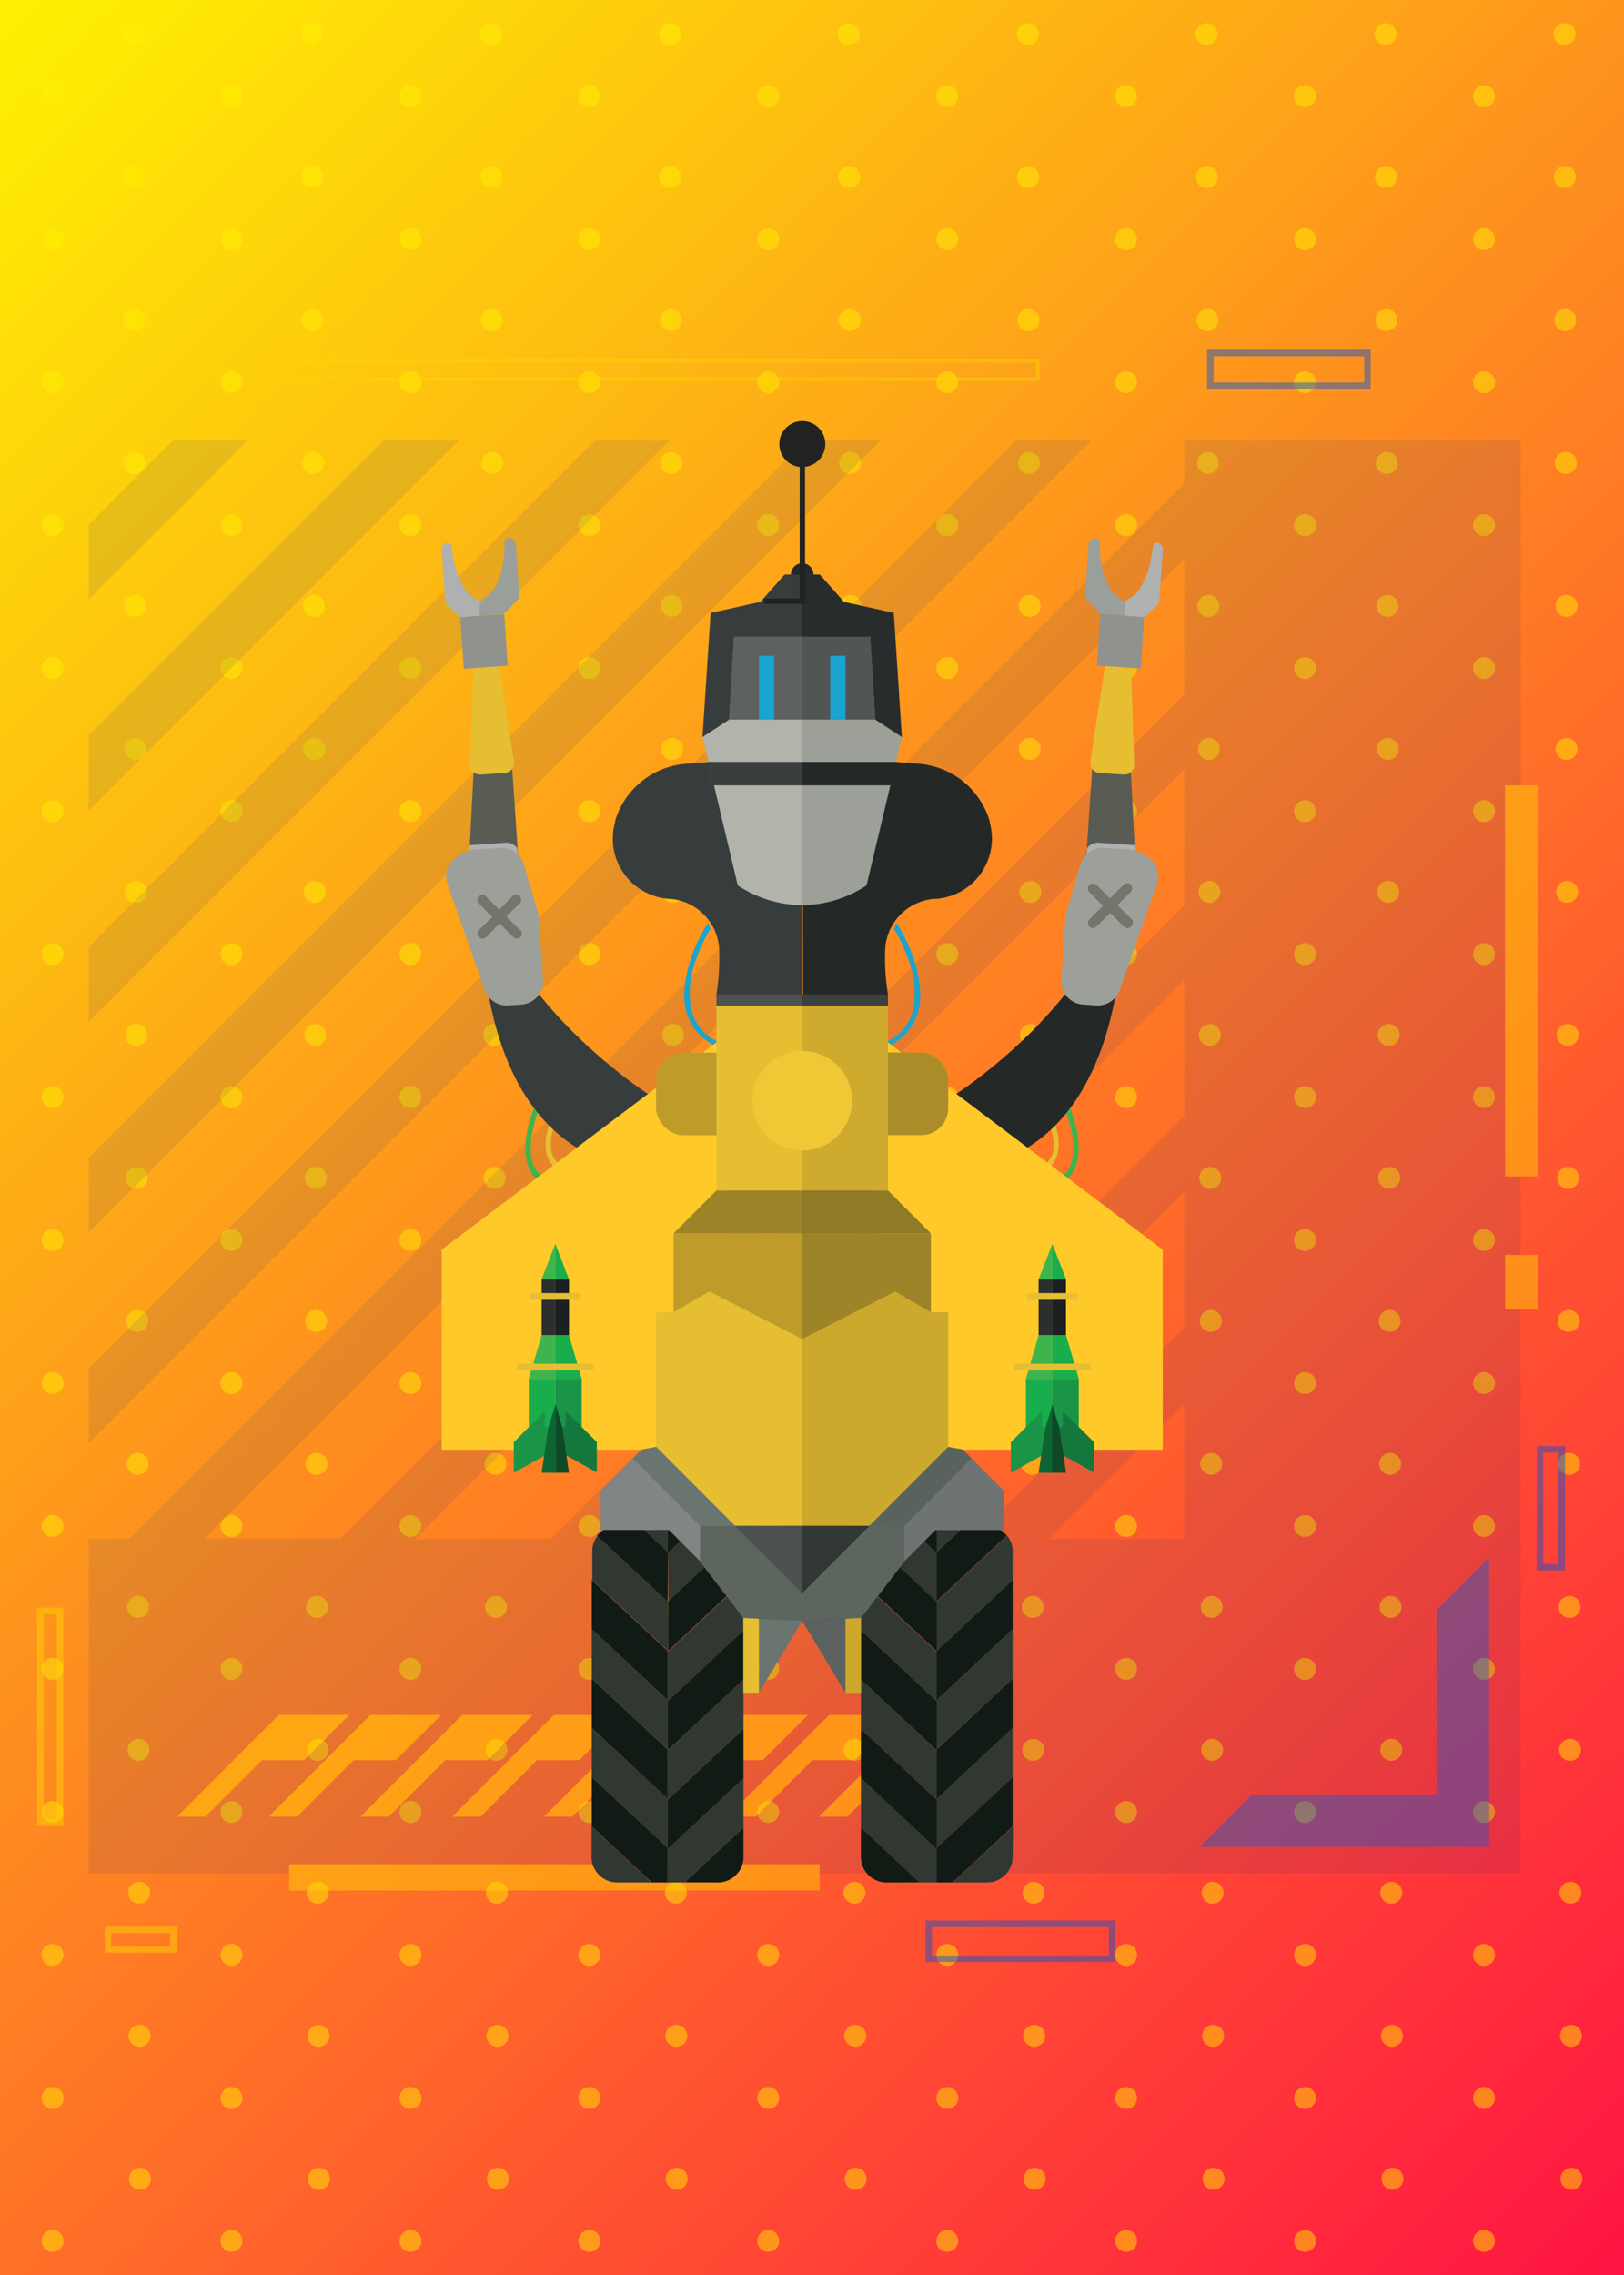 <svg xmlns="http://www.w3.org/2000/svg" xmlns:xlink="http://www.w3.org/1999/xlink" viewBox="0 0 148.25 207.55"><defs><clipPath id="clip-path"><rect width="148.25" height="207.55" style="fill:none"/></clipPath><linearGradient id="Degradado_sin_nombre_5" x1="-14.83" y1="14.83" x2="163.07" y2="192.72" gradientUnits="userSpaceOnUse"><stop offset="0" stop-color="#fef201"/><stop offset="1" stop-color="#ff1443"/></linearGradient></defs><title>Asset 171</title><g style="isolation:isolate"><g id="Layer_2" data-name="Layer 2"><g id="Layer_3" data-name="Layer 3"><g style="clip-path:url(#clip-path)"><rect width="148.25" height="207.55" style="fill:url(#Degradado_sin_nombre_5)"/><g style="opacity:0.46;mix-blend-mode:soft-light"><circle cx="4.8" cy="8.78" r="1" style="fill:#fef201"/><circle cx="4.8" cy="21.82" r="1" style="fill:#fef201"/><circle cx="4.8" cy="34.87" r="1" style="fill:#fef201"/><circle cx="4.8" cy="47.91" r="1" style="fill:#fef201"/><circle cx="4.8" cy="60.95" r="1" style="fill:#fef201"/><circle cx="4.8" cy="74" r="1" style="fill:#fef201"/><circle cx="4.8" cy="87.04" r="1" style="fill:#fef201"/><circle cx="4.8" cy="100.09" r="1" style="fill:#fef201"/><circle cx="4.8" cy="113.13" r="1" style="fill:#fef201"/><circle cx="4.8" cy="126.18" r="1" style="fill:#fef201"/><circle cx="4.8" cy="139.22" r="1" style="fill:#fef201"/><circle cx="4.8" cy="152.26" r="1" style="fill:#fef201"/><circle cx="4.8" cy="165.31" r="1" style="fill:#fef201"/><circle cx="4.8" cy="178.35" r="1" style="fill:#fef201"/><circle cx="4.8" cy="191.4" r="1" style="fill:#fef201"/><circle cx="4.8" cy="204.44" r="1" style="fill:#fef201"/><path d="M12.15,4.11a1,1,0,1,0,0-2,1,1,0,0,0-1,1A1,1,0,0,0,12.15,4.11Z" style="fill:#fef201"/><path d="M12.18,15.15a1,1,0,1,0,1,1A1,1,0,0,0,12.18,15.15Z" style="fill:#fef201"/><path d="M12.23,28.2a1,1,0,1,0,1,1A1,1,0,0,0,12.23,28.2Z" style="fill:#fef201"/><path d="M12.27,41.24a1,1,0,1,0,0,2,1,1,0,0,0,0-2Z" style="fill:#fef201"/><path d="M12.31,54.28a1,1,0,0,0-1,1,1,1,0,0,0,1,1,1,1,0,1,0,0-2Z" style="fill:#fef201"/><path d="M12.36,67.33a1,1,0,1,0,1,1A1,1,0,0,0,12.36,67.33Z" style="fill:#fef201"/><path d="M12.4,80.37a1,1,0,0,0-1,1,1,1,0,0,0,2,0A1,1,0,0,0,12.4,80.37Z" style="fill:#fef201"/><path d="M12.44,93.42a1,1,0,1,0,0,2,1,1,0,0,0,0-2Z" style="fill:#fef201"/><path d="M12.48,106.46a1,1,0,0,0,0,2,1,1,0,1,0,0-2Z" style="fill:#fef201"/><path d="M12.53,119.51a1,1,0,1,0,0,2,1,1,0,0,0,1-1A1,1,0,0,0,12.53,119.51Z" style="fill:#fef201"/><path d="M12.57,132.55a1,1,0,1,0,1,1A1,1,0,0,0,12.57,132.55Z" style="fill:#fef201"/><path d="M12.61,145.6a1,1,0,0,0-1,1,1,1,0,0,0,1,1,1,1,0,0,0,1-1A1,1,0,0,0,12.61,145.6Z" style="fill:#fef201"/><path d="M12.65,158.64a1,1,0,1,0,1,1A1,1,0,0,0,12.65,158.64Z" style="fill:#fef201"/><path d="M12.7,171.68a1,1,0,0,0-1,1,1,1,0,0,0,2,0A1,1,0,0,0,12.7,171.68Z" style="fill:#fef201"/><path d="M12.74,184.73a1,1,0,1,0,1,1A1,1,0,0,0,12.74,184.73Z" style="fill:#fef201"/><path d="M12.78,197.77a1,1,0,1,0,0,2,1,1,0,0,0,1-1A1,1,0,0,0,12.78,197.77Z" style="fill:#fef201"/><circle cx="21.13" cy="8.78" r="1" style="fill:#fef201"/><circle cx="21.13" cy="21.82" r="1" style="fill:#fef201"/><circle cx="21.13" cy="34.87" r="1" style="fill:#fef201"/><circle cx="21.13" cy="47.91" r="1" style="fill:#fef201"/><circle cx="21.13" cy="60.95" r="1" style="fill:#fef201"/><circle cx="21.13" cy="74" r="1" style="fill:#fef201"/><circle cx="21.13" cy="87.04" r="1" style="fill:#fef201"/><circle cx="21.13" cy="100.09" r="1" style="fill:#fef201"/><circle cx="21.13" cy="113.13" r="1" style="fill:#fef201"/><circle cx="21.13" cy="126.18" r="1" style="fill:#fef201"/><circle cx="21.13" cy="139.22" r="1" style="fill:#fef201"/><circle cx="21.13" cy="152.26" r="1" style="fill:#fef201"/><circle cx="21.13" cy="165.31" r="1" style="fill:#fef201"/><circle cx="21.13" cy="178.35" r="1" style="fill:#fef201"/><circle cx="21.13" cy="191.4" r="1" style="fill:#fef201"/><circle cx="21.13" cy="204.44" r="1" style="fill:#fef201"/><path d="M28.48,4.11a1,1,0,0,0,1-1,1,1,0,1,0-1,1Z" style="fill:#fef201"/><path d="M28.52,15.15a1,1,0,0,0-1,1,1,1,0,1,0,1-1Z" style="fill:#fef201"/><path d="M28.56,28.2a1,1,0,0,0-1,1,1,1,0,0,0,1,1,1,1,0,0,0,0-2Z" style="fill:#fef201"/><path d="M28.6,41.24a1,1,0,0,0,0,2,1,1,0,1,0,0-2Z" style="fill:#fef201"/><path d="M28.65,54.28a1,1,0,0,0-1,1,1,1,0,0,0,1,1,1,1,0,1,0,0-2Z" style="fill:#fef201"/><path d="M28.69,67.33a1,1,0,1,0,1,1A1,1,0,0,0,28.69,67.33Z" style="fill:#fef201"/><path d="M28.73,80.37a1,1,0,1,0,0,2,1,1,0,0,0,1-1A1,1,0,0,0,28.73,80.37Z" style="fill:#fef201"/><path d="M28.77,93.42a1,1,0,0,0,0,2,1,1,0,1,0,0-2Z" style="fill:#fef201"/><path d="M28.82,106.46a1,1,0,1,0,1,1A1,1,0,0,0,28.82,106.46Z" style="fill:#fef201"/><path d="M28.86,119.51a1,1,0,1,0,1,1A1,1,0,0,0,28.86,119.51Z" style="fill:#fef201"/><path d="M28.9,132.55a1,1,0,1,0,1,1A1,1,0,0,0,28.9,132.55Z" style="fill:#fef201"/><path d="M28.94,145.6a1,1,0,0,0,0,2,1,1,0,0,0,1-1A1,1,0,0,0,28.94,145.6Z" style="fill:#fef201"/><path d="M29,158.64a1,1,0,1,0,1,1A1,1,0,0,0,29,158.64Z" style="fill:#fef201"/><path d="M29,171.68a1,1,0,0,0-1,1,1,1,0,0,0,2,0A1,1,0,0,0,29,171.68Z" style="fill:#fef201"/><path d="M29.07,184.73a1,1,0,0,0-1,1,1,1,0,1,0,1-1Z" style="fill:#fef201"/><path d="M29.11,197.77a1,1,0,1,0,1,1A1,1,0,0,0,29.11,197.77Z" style="fill:#fef201"/><circle cx="37.47" cy="8.78" r="1" style="fill:#fef201"/><circle cx="37.47" cy="21.82" r="1" style="fill:#fef201"/><circle cx="37.47" cy="34.87" r="1" style="fill:#fef201"/><circle cx="37.47" cy="47.91" r="1" style="fill:#fef201"/><circle cx="37.47" cy="60.95" r="1" style="fill:#fef201"/><circle cx="37.47" cy="74" r="1" style="fill:#fef201"/><circle cx="37.47" cy="87.04" r="1" style="fill:#fef201"/><circle cx="37.47" cy="100.09" r="1" style="fill:#fef201"/><circle cx="37.47" cy="113.13" r="1" style="fill:#fef201"/><circle cx="37.47" cy="126.18" r="1" style="fill:#fef201"/><circle cx="37.47" cy="139.22" r="1" style="fill:#fef201"/><circle cx="37.47" cy="152.26" r="1" style="fill:#fef201"/><circle cx="37.47" cy="165.31" r="1" style="fill:#fef201"/><circle cx="37.47" cy="178.35" r="1" style="fill:#fef201"/><circle cx="37.47" cy="191.4" r="1" style="fill:#fef201"/><circle cx="37.47" cy="204.44" r="1" style="fill:#fef201"/><path d="M44.82,4.11a1,1,0,1,0-1-1A1,1,0,0,0,44.82,4.11Z" style="fill:#fef201"/><path d="M44.85,15.15a1,1,0,1,0,0,2,1,1,0,0,0,1-1A1,1,0,0,0,44.85,15.15Z" style="fill:#fef201"/><path d="M44.89,28.2a1,1,0,0,0,0,2,1,1,0,0,0,1-1A1,1,0,0,0,44.89,28.2Z" style="fill:#fef201"/><path d="M44.94,41.24a1,1,0,1,0,1,1A1,1,0,0,0,44.94,41.24Z" style="fill:#fef201"/><path d="M45,54.28a1,1,0,0,0-1,1,1,1,0,0,0,2,0A1,1,0,0,0,45,54.28Z" style="fill:#fef201"/><path d="M45,67.33a1,1,0,0,0-1,1,1,1,0,1,0,1-1Z" style="fill:#fef201"/><path d="M45.06,80.37a1,1,0,0,0-1,1,1,1,0,0,0,1,1,1,1,0,1,0,0-2Z" style="fill:#fef201"/><path d="M45.11,93.42a1,1,0,1,0,1,1A1,1,0,0,0,45.11,93.42Z" style="fill:#fef201"/><path d="M45.15,106.46a1,1,0,1,0,0,2,1,1,0,0,0,0-2Z" style="fill:#fef201"/><path d="M45.19,119.51a1,1,0,0,0-1,1,1,1,0,1,0,1-1Z" style="fill:#fef201"/><path d="M45.24,132.55a1,1,0,1,0,1,1A1,1,0,0,0,45.24,132.55Z" style="fill:#fef201"/><path d="M45.28,145.6a1,1,0,1,0,1,1A1,1,0,0,0,45.28,145.6Z" style="fill:#fef201"/><path d="M45.32,158.64a1,1,0,1,0,0,2,1,1,0,0,0,0-2Z" style="fill:#fef201"/><path d="M45.36,171.68a1,1,0,0,0-1,1,1,1,0,0,0,1,1,1,1,0,1,0,0-2Z" style="fill:#fef201"/><path d="M45.41,184.73a1,1,0,1,0,1,1A1,1,0,0,0,45.41,184.73Z" style="fill:#fef201"/><path d="M45.45,197.77a1,1,0,0,0-1,1,1,1,0,1,0,1-1Z" style="fill:#fef201"/><circle cx="53.8" cy="8.78" r="1" style="fill:#fef201"/><circle cx="53.8" cy="21.82" r="1" style="fill:#fef201"/><circle cx="53.8" cy="34.87" r="1" style="fill:#fef201"/><circle cx="53.8" cy="47.91" r="1" style="fill:#fef201"/><circle cx="53.8" cy="60.95" r="1" style="fill:#fef201"/><circle cx="53.8" cy="74" r="1" style="fill:#fef201"/><circle cx="53.8" cy="87.04" r="1" style="fill:#fef201"/><circle cx="53.8" cy="100.09" r="1" style="fill:#fef201"/><circle cx="53.8" cy="113.13" r="1" style="fill:#fef201"/><circle cx="53.8" cy="126.18" r="1" style="fill:#fef201"/><circle cx="53.8" cy="139.22" r="1" style="fill:#fef201"/><circle cx="53.8" cy="152.26" r="1" style="fill:#fef201"/><circle cx="53.8" cy="165.31" r="1" style="fill:#fef201"/><circle cx="53.8" cy="178.35" r="1" style="fill:#fef201"/><circle cx="53.8" cy="191.4" r="1" style="fill:#fef201"/><circle cx="53.8" cy="204.44" r="1" style="fill:#fef201"/><path d="M61.15,4.11a1,1,0,1,0,0-2,1,1,0,0,0-1,1A1,1,0,0,0,61.15,4.11Z" style="fill:#fef201"/><path d="M61.18,15.15a1,1,0,1,0,1,1A1,1,0,0,0,61.18,15.15Z" style="fill:#fef201"/><path d="M61.23,28.2a1,1,0,1,0,1,1A1,1,0,0,0,61.23,28.2Z" style="fill:#fef201"/><path d="M61.27,41.24a1,1,0,1,0,0,2,1,1,0,0,0,0-2Z" style="fill:#fef201"/><path d="M61.31,54.28a1,1,0,0,0-1,1,1,1,0,0,0,1,1,1,1,0,1,0,0-2Z" style="fill:#fef201"/><path d="M61.36,67.33a1,1,0,1,0,1,1A1,1,0,0,0,61.36,67.33Z" style="fill:#fef201"/><path d="M61.4,80.37a1,1,0,0,0-1,1,1,1,0,0,0,2,0A1,1,0,0,0,61.4,80.37Z" style="fill:#fef201"/><path d="M61.44,93.42a1,1,0,1,0,0,2,1,1,0,0,0,0-2Z" style="fill:#fef201"/><path d="M61.48,106.46a1,1,0,0,0,0,2,1,1,0,1,0,0-2Z" style="fill:#fef201"/><path d="M61.53,119.51a1,1,0,0,0,0,2,1,1,0,0,0,1-1A1,1,0,0,0,61.53,119.51Z" style="fill:#fef201"/><path d="M61.57,132.55a1,1,0,1,0,1,1A1,1,0,0,0,61.57,132.55Z" style="fill:#fef201"/><path d="M61.61,145.6a1,1,0,0,0-1,1,1,1,0,0,0,1,1,1,1,0,0,0,1-1A1,1,0,0,0,61.61,145.6Z" style="fill:#fef201"/><path d="M61.65,158.64a1,1,0,1,0,1,1A1,1,0,0,0,61.65,158.64Z" style="fill:#fef201"/><path d="M61.7,171.68a1,1,0,0,0-1,1,1,1,0,0,0,2,0A1,1,0,0,0,61.7,171.68Z" style="fill:#fef201"/><path d="M61.74,184.73a1,1,0,1,0,1,1A1,1,0,0,0,61.74,184.73Z" style="fill:#fef201"/><path d="M61.78,197.77a1,1,0,1,0,0,2,1,1,0,0,0,1-1A1,1,0,0,0,61.78,197.77Z" style="fill:#fef201"/><circle cx="70.13" cy="8.78" r="1" style="fill:#fef201"/><circle cx="70.13" cy="21.82" r="1" style="fill:#fef201"/><circle cx="70.13" cy="34.87" r="1" style="fill:#fef201"/><circle cx="70.13" cy="47.91" r="1" style="fill:#fef201"/><circle cx="70.13" cy="60.95" r="1" style="fill:#fef201"/><circle cx="70.13" cy="74" r="1" style="fill:#fef201"/><circle cx="70.13" cy="87.04" r="1" style="fill:#fef201"/><circle cx="70.13" cy="100.09" r="1" style="fill:#fef201"/><circle cx="70.13" cy="113.13" r="1" style="fill:#fef201"/><circle cx="70.13" cy="126.18" r="1" style="fill:#fef201"/><circle cx="70.13" cy="139.22" r="1" style="fill:#fef201"/><circle cx="70.13" cy="152.26" r="1" style="fill:#fef201"/><circle cx="70.13" cy="165.31" r="1" style="fill:#fef201"/><circle cx="70.13" cy="178.35" r="1" style="fill:#fef201"/><circle cx="70.13" cy="191.4" r="1" style="fill:#fef201"/><circle cx="70.13" cy="204.44" r="1" style="fill:#fef201"/><path d="M77.48,4.11a1,1,0,0,0,1-1,1,1,0,1,0-1,1Z" style="fill:#fef201"/><path d="M77.52,15.15a1,1,0,0,0-1,1,1,1,0,1,0,1-1Z" style="fill:#fef201"/><path d="M77.56,28.2a1,1,0,0,0-1,1,1,1,0,0,0,1,1,1,1,0,0,0,0-2Z" style="fill:#fef201"/><path d="M77.6,41.24a1,1,0,0,0,0,2,1,1,0,1,0,0-2Z" style="fill:#fef201"/><path d="M77.65,54.28a1,1,0,0,0-1,1,1,1,0,0,0,1,1,1,1,0,0,0,0-2Z" style="fill:#fef201"/><path d="M77.69,67.33a1,1,0,1,0,1,1A1,1,0,0,0,77.69,67.33Z" style="fill:#fef201"/><path d="M77.73,80.37a1,1,0,1,0,0,2,1,1,0,0,0,1-1A1,1,0,0,0,77.73,80.37Z" style="fill:#fef201"/><path d="M77.77,93.42a1,1,0,0,0,0,2,1,1,0,1,0,0-2Z" style="fill:#fef201"/><path d="M77.82,106.46a1,1,0,1,0,1,1A1,1,0,0,0,77.82,106.46Z" style="fill:#fef201"/><path d="M77.86,119.51a1,1,0,1,0,1,1A1,1,0,0,0,77.86,119.51Z" style="fill:#fef201"/><path d="M77.9,132.55a1,1,0,1,0,1,1A1,1,0,0,0,77.9,132.55Z" style="fill:#fef201"/><path d="M77.94,145.6a1,1,0,0,0,0,2,1,1,0,0,0,1-1A1,1,0,0,0,77.94,145.6Z" style="fill:#fef201"/><path d="M78,158.64a1,1,0,1,0,1,1A1,1,0,0,0,78,158.64Z" style="fill:#fef201"/><path d="M78,171.68a1,1,0,0,0-1,1,1,1,0,0,0,2,0A1,1,0,0,0,78,171.68Z" style="fill:#fef201"/><path d="M78.07,184.73a1,1,0,0,0-1,1,1,1,0,1,0,1-1Z" style="fill:#fef201"/><path d="M78.11,197.77a1,1,0,1,0,1,1A1,1,0,0,0,78.11,197.77Z" style="fill:#fef201"/><circle cx="86.47" cy="8.78" r="1" style="fill:#fef201"/><circle cx="86.47" cy="21.82" r="1" style="fill:#fef201"/><circle cx="86.47" cy="34.87" r="1" style="fill:#fef201"/><circle cx="86.47" cy="47.91" r="1" style="fill:#fef201"/><circle cx="86.47" cy="60.95" r="1" style="fill:#fef201"/><circle cx="86.47" cy="74" r="1" style="fill:#fef201"/><circle cx="86.47" cy="87.04" r="1" style="fill:#fef201"/><circle cx="86.47" cy="100.09" r="1" style="fill:#fef201"/><circle cx="86.47" cy="113.13" r="1" style="fill:#fef201"/><circle cx="86.47" cy="126.18" r="1" style="fill:#fef201"/><circle cx="86.47" cy="139.22" r="1" style="fill:#fef201"/><circle cx="86.47" cy="152.26" r="1" style="fill:#fef201"/><circle cx="86.47" cy="165.31" r="1" style="fill:#fef201"/><circle cx="86.47" cy="178.35" r="1" style="fill:#fef201"/><circle cx="86.47" cy="191.4" r="1" style="fill:#fef201"/><circle cx="86.47" cy="204.44" r="1" style="fill:#fef201"/><path d="M93.82,4.11a1,1,0,1,0-1-1A1,1,0,0,0,93.82,4.11Z" style="fill:#fef201"/><path d="M93.85,15.15a1,1,0,1,0,0,2,1,1,0,0,0,1-1A1,1,0,0,0,93.85,15.15Z" style="fill:#fef201"/><path d="M93.89,28.2a1,1,0,0,0,0,2,1,1,0,0,0,1-1A1,1,0,0,0,93.89,28.2Z" style="fill:#fef201"/><path d="M93.94,41.24a1,1,0,1,0,1,1A1,1,0,0,0,93.94,41.24Z" style="fill:#fef201"/><path d="M94,54.28a1,1,0,0,0-1,1,1,1,0,0,0,2,0A1,1,0,0,0,94,54.28Z" style="fill:#fef201"/><path d="M94,67.33a1,1,0,0,0-1,1,1,1,0,1,0,1-1Z" style="fill:#fef201"/><path d="M94.06,80.37a1,1,0,0,0-1,1,1,1,0,0,0,1,1,1,1,0,1,0,0-2Z" style="fill:#fef201"/><path d="M94.11,93.42a1,1,0,1,0,1,1A1,1,0,0,0,94.11,93.42Z" style="fill:#fef201"/><path d="M94.15,106.46a1,1,0,1,0,0,2,1,1,0,0,0,0-2Z" style="fill:#fef201"/><path d="M94.19,119.51a1,1,0,0,0-1,1,1,1,0,1,0,1-1Z" style="fill:#fef201"/><path d="M94.24,132.55a1,1,0,1,0,1,1A1,1,0,0,0,94.24,132.55Z" style="fill:#fef201"/><path d="M94.28,145.6a1,1,0,1,0,1,1A1,1,0,0,0,94.28,145.6Z" style="fill:#fef201"/><path d="M94.32,158.64a1,1,0,1,0,0,2,1,1,0,0,0,0-2Z" style="fill:#fef201"/><path d="M94.36,171.68a1,1,0,0,0-1,1,1,1,0,0,0,1,1,1,1,0,1,0,0-2Z" style="fill:#fef201"/><path d="M94.41,184.73a1,1,0,1,0,1,1A1,1,0,0,0,94.41,184.73Z" style="fill:#fef201"/><path d="M94.45,197.77a1,1,0,0,0-1,1,1,1,0,1,0,1-1Z" style="fill:#fef201"/><circle cx="102.8" cy="8.78" r="1" style="fill:#fef201"/><circle cx="102.8" cy="21.82" r="1" style="fill:#fef201"/><circle cx="102.8" cy="34.87" r="1" style="fill:#fef201"/><circle cx="102.8" cy="47.91" r="1" style="fill:#fef201"/><circle cx="102.8" cy="60.95" r="1" style="fill:#fef201"/><circle cx="102.8" cy="74" r="1" style="fill:#fef201"/><circle cx="102.8" cy="87.04" r="1" style="fill:#fef201"/><circle cx="102.8" cy="100.09" r="1" style="fill:#fef201"/><circle cx="102.8" cy="113.13" r="1" style="fill:#fef201"/><circle cx="102.8" cy="126.18" r="1" style="fill:#fef201"/><circle cx="102.8" cy="139.22" r="1" style="fill:#fef201"/><circle cx="102.8" cy="152.26" r="1" style="fill:#fef201"/><circle cx="102.8" cy="165.31" r="1" style="fill:#fef201"/><circle cx="102.8" cy="178.35" r="1" style="fill:#fef201"/><circle cx="102.8" cy="191.4" r="1" style="fill:#fef201"/><circle cx="102.8" cy="204.44" r="1" style="fill:#fef201"/><path d="M110.15,4.11a1,1,0,1,0,0-2,1,1,0,0,0-1,1A1,1,0,0,0,110.15,4.11Z" style="fill:#fef201"/><path d="M110.18,15.15a1,1,0,1,0,1,1A1,1,0,0,0,110.18,15.15Z" style="fill:#fef201"/><path d="M110.23,28.2a1,1,0,1,0,1,1A1,1,0,0,0,110.23,28.2Z" style="fill:#fef201"/><path d="M110.27,41.24a1,1,0,1,0,0,2,1,1,0,0,0,0-2Z" style="fill:#fef201"/><path d="M110.31,54.28a1,1,0,0,0-1,1,1,1,0,0,0,1,1,1,1,0,1,0,0-2Z" style="fill:#fef201"/><path d="M110.36,67.33a1,1,0,1,0,1,1A1,1,0,0,0,110.36,67.33Z" style="fill:#fef201"/><path d="M110.4,80.37a1,1,0,0,0-1,1,1,1,0,0,0,2,0A1,1,0,0,0,110.4,80.37Z" style="fill:#fef201"/><path d="M110.44,93.42a1,1,0,1,0,0,2,1,1,0,0,0,0-2Z" style="fill:#fef201"/><path d="M110.48,106.46a1,1,0,0,0,0,2,1,1,0,1,0,0-2Z" style="fill:#fef201"/><path d="M110.53,119.51a1,1,0,0,0,0,2,1,1,0,0,0,1-1A1,1,0,0,0,110.53,119.51Z" style="fill:#fef201"/><path d="M110.57,132.55a1,1,0,1,0,1,1A1,1,0,0,0,110.57,132.55Z" style="fill:#fef201"/><path d="M110.61,145.6a1,1,0,0,0-1,1,1,1,0,0,0,1,1,1,1,0,0,0,1-1A1,1,0,0,0,110.61,145.6Z" style="fill:#fef201"/><path d="M110.65,158.64a1,1,0,1,0,1,1A1,1,0,0,0,110.65,158.64Z" style="fill:#fef201"/><path d="M110.7,171.68a1,1,0,0,0-1,1,1,1,0,0,0,2,0A1,1,0,0,0,110.7,171.68Z" style="fill:#fef201"/><path d="M110.74,184.73a1,1,0,1,0,1,1A1,1,0,0,0,110.74,184.73Z" style="fill:#fef201"/><path d="M110.78,197.77a1,1,0,1,0,0,2,1,1,0,0,0,1-1A1,1,0,0,0,110.78,197.77Z" style="fill:#fef201"/><circle cx="119.13" cy="8.78" r="1" style="fill:#fef201"/><circle cx="119.13" cy="21.82" r="1" style="fill:#fef201"/><circle cx="119.13" cy="34.87" r="1" style="fill:#fef201"/><circle cx="119.13" cy="47.91" r="1" style="fill:#fef201"/><circle cx="119.13" cy="60.95" r="1" style="fill:#fef201"/><circle cx="119.13" cy="74" r="1" style="fill:#fef201"/><circle cx="119.13" cy="87.04" r="1" style="fill:#fef201"/><circle cx="119.13" cy="100.09" r="1" style="fill:#fef201"/><circle cx="119.13" cy="113.13" r="1" style="fill:#fef201"/><circle cx="119.13" cy="126.18" r="1" style="fill:#fef201"/><circle cx="119.13" cy="139.22" r="1" style="fill:#fef201"/><circle cx="119.13" cy="152.26" r="1" style="fill:#fef201"/><circle cx="119.13" cy="165.31" r="1" style="fill:#fef201"/><circle cx="119.13" cy="178.35" r="1" style="fill:#fef201"/><circle cx="119.13" cy="191.4" r="1" style="fill:#fef201"/><circle cx="119.13" cy="204.44" r="1" style="fill:#fef201"/><path d="M126.48,4.11a1,1,0,0,0,1-1,1,1,0,1,0-1,1Z" style="fill:#fef201"/><path d="M126.52,15.15a1,1,0,0,0-1,1,1,1,0,1,0,1-1Z" style="fill:#fef201"/><path d="M126.56,28.2a1,1,0,0,0-1,1,1,1,0,0,0,1,1,1,1,0,0,0,0-2Z" style="fill:#fef201"/><path d="M126.6,41.24a1,1,0,0,0,0,2,1,1,0,1,0,0-2Z" style="fill:#fef201"/><path d="M126.65,54.28a1,1,0,0,0-1,1,1,1,0,0,0,1,1,1,1,0,0,0,0-2Z" style="fill:#fef201"/><path d="M126.69,67.33a1,1,0,1,0,1,1A1,1,0,0,0,126.69,67.33Z" style="fill:#fef201"/><path d="M126.73,80.37a1,1,0,1,0,0,2,1,1,0,0,0,1-1A1,1,0,0,0,126.73,80.37Z" style="fill:#fef201"/><path d="M126.77,93.42a1,1,0,0,0,0,2,1,1,0,1,0,0-2Z" style="fill:#fef201"/><path d="M126.82,106.46a1,1,0,1,0,1,1A1,1,0,0,0,126.82,106.46Z" style="fill:#fef201"/><path d="M126.86,119.51a1,1,0,1,0,1,1A1,1,0,0,0,126.86,119.51Z" style="fill:#fef201"/><path d="M126.9,132.55a1,1,0,1,0,1,1A1,1,0,0,0,126.9,132.55Z" style="fill:#fef201"/><path d="M126.94,145.6a1,1,0,0,0,0,2,1,1,0,0,0,1-1A1,1,0,0,0,126.94,145.6Z" style="fill:#fef201"/><path d="M127,158.64a1,1,0,1,0,1,1A1,1,0,0,0,127,158.64Z" style="fill:#fef201"/><path d="M127,171.68a1,1,0,0,0-1,1,1,1,0,0,0,2,0A1,1,0,0,0,127,171.68Z" style="fill:#fef201"/><path d="M127.07,184.73a1,1,0,0,0-1,1,1,1,0,1,0,1-1Z" style="fill:#fef201"/><path d="M127.11,197.77a1,1,0,1,0,1,1A1,1,0,0,0,127.11,197.77Z" style="fill:#fef201"/><circle cx="135.47" cy="8.78" r="1" style="fill:#fef201"/><circle cx="135.47" cy="21.82" r="1" style="fill:#fef201"/><circle cx="135.47" cy="34.87" r="1" style="fill:#fef201"/><circle cx="135.47" cy="47.91" r="1" style="fill:#fef201"/><circle cx="135.47" cy="60.95" r="1" style="fill:#fef201"/><circle cx="135.47" cy="74" r="1" style="fill:#fef201"/><circle cx="135.47" cy="87.04" r="1" style="fill:#fef201"/><circle cx="135.47" cy="100.09" r="1" style="fill:#fef201"/><circle cx="135.47" cy="113.13" r="1" style="fill:#fef201"/><circle cx="135.47" cy="126.18" r="1" style="fill:#fef201"/><circle cx="135.47" cy="139.22" r="1" style="fill:#fef201"/><circle cx="135.47" cy="152.26" r="1" style="fill:#fef201"/><circle cx="135.47" cy="165.31" r="1" style="fill:#fef201"/><circle cx="135.47" cy="178.35" r="1" style="fill:#fef201"/><circle cx="135.47" cy="191.4" r="1" style="fill:#fef201"/><circle cx="135.47" cy="204.44" r="1" style="fill:#fef201"/><path d="M142.82,4.11a1,1,0,1,0-1-1A1,1,0,0,0,142.82,4.11Z" style="fill:#fef201"/><path d="M142.85,15.15a1,1,0,1,0,0,2,1,1,0,0,0,1-1A1,1,0,0,0,142.85,15.15Z" style="fill:#fef201"/><path d="M142.89,28.2a1,1,0,0,0,0,2,1,1,0,0,0,1-1A1,1,0,0,0,142.89,28.2Z" style="fill:#fef201"/><path d="M142.94,41.24a1,1,0,1,0,1,1A1,1,0,0,0,142.94,41.24Z" style="fill:#fef201"/><path d="M143,54.28a1,1,0,0,0-1,1,1,1,0,0,0,2,0A1,1,0,0,0,143,54.28Z" style="fill:#fef201"/><path d="M143,67.33a1,1,0,0,0-1,1,1,1,0,1,0,1-1Z" style="fill:#fef201"/><path d="M143.06,80.37a1,1,0,0,0-1,1,1,1,0,0,0,1,1,1,1,0,1,0,0-2Z" style="fill:#fef201"/><path d="M143.11,93.42a1,1,0,1,0,1,1A1,1,0,0,0,143.11,93.42Z" style="fill:#fef201"/><path d="M143.15,106.46a1,1,0,1,0,0,2,1,1,0,0,0,0-2Z" style="fill:#fef201"/><path d="M143.19,119.51a1,1,0,0,0-1,1,1,1,0,1,0,1-1Z" style="fill:#fef201"/><path d="M143.24,132.55a1,1,0,1,0,1,1A1,1,0,0,0,143.24,132.55Z" style="fill:#fef201"/><path d="M143.28,145.6a1,1,0,1,0,1,1A1,1,0,0,0,143.28,145.6Z" style="fill:#fef201"/><path d="M143.32,158.64a1,1,0,1,0,0,2,1,1,0,0,0,0-2Z" style="fill:#fef201"/><path d="M143.36,171.68a1,1,0,0,0-1,1,1,1,0,0,0,1,1,1,1,0,1,0,0-2Z" style="fill:#fef201"/><path d="M143.41,184.73a1,1,0,1,0,1,1A1,1,0,0,0,143.41,184.73Z" style="fill:#fef201"/><path d="M143.45,197.77a1,1,0,0,0-1,1,1,1,0,1,0,1-1Z" style="fill:#fef201"/></g></g><g style="opacity:0.45"><polygon points="80.36 40.2 73.51 40.2 8.1 105.61 8.1 112.45 80.36 40.2" style="fill:#00158e;opacity:0.2"/><polygon points="99.61 40.2 92.76 40.2 8.1 124.85 8.1 131.7 99.61 40.2" style="fill:#00158e;opacity:0.2"/><polygon points="61.11 40.2 54.27 40.2 8.1 86.36 8.1 93.21 61.11 40.2" style="fill:#00158e;opacity:0.2"/><polygon points="41.86 40.2 35.02 40.2 8.1 67.11 8.1 73.96 41.86 40.2" style="fill:#00158e;opacity:0.2"/><polygon points="22.62 40.2 15.77 40.2 8.1 47.86 8.1 54.71 22.62 40.2" style="fill:#00158e;opacity:0.2"/><path d="M108.1,40.2v3.91L11.81,140.4H8.1v30.51H138.82V40.2Zm0,100.2H95.65L108.1,128Zm0-19.3L88.8,140.4H76.4l31.7-31.7Zm0-19.25L69.56,140.4H57.15L108.1,89.45Zm0-19.25L50.31,140.4H37.91L108.1,70.2Zm0-19.24-77,77H18.66L108.1,51Z" style="fill:#00158e;opacity:0.2"/><polygon points="135.94 168.5 135.94 142.05 131.16 146.84 131.16 163.71 114.28 163.71 109.5 168.5 135.94 168.5" style="fill:#0751cf"/><rect x="137.39" y="71.65" width="2.99" height="35.67" style="fill:gold"/><rect x="137.39" y="114.49" width="2.99" height="4.98" style="fill:gold"/><rect x="26.4" y="170.08" width="48.42" height="2.39" style="fill:gold"/><polygon points="23.9 160.58 27.76 160.58 31.88 156.46 25.44 156.46 16.15 165.74 18.74 165.74 23.9 160.58" style="fill:gold"/><polygon points="32.27 160.58 36.13 160.58 40.26 156.46 33.81 156.46 24.53 165.74 27.11 165.74 32.27 160.58" style="fill:gold"/><polygon points="40.65 160.58 44.51 160.58 48.63 156.46 42.19 156.46 32.9 165.74 35.48 165.74 40.65 160.58" style="fill:gold"/><polygon points="49.02 160.58 52.88 160.58 57.01 156.46 50.56 156.46 41.28 165.74 43.86 165.74 49.02 160.58" style="fill:gold"/><polygon points="57.4 160.58 61.26 160.58 65.38 156.46 58.94 156.46 49.65 165.74 52.23 165.74 57.4 160.58" style="fill:gold"/><polygon points="65.77 160.58 69.63 160.58 73.75 156.46 67.31 156.46 58.03 165.74 60.61 165.74 65.77 160.58" style="fill:gold"/><polygon points="74.15 160.58 78.01 160.58 82.13 156.46 75.69 156.46 66.4 165.74 68.98 165.74 74.15 160.58" style="fill:gold"/><polygon points="82.52 160.58 86.38 160.58 90.5 156.46 84.06 156.46 74.77 165.74 77.36 165.74 82.52 160.58" style="fill:gold"/><path d="M125.13,35.49H110.19V31.9h14.94Zm-14.34-.6h13.75V32.5H110.79Z" style="fill:#0751cf"/><path d="M142.87,143.28h-2.59V131.93h2.59Zm-2-.59h1.39V132.52h-1.39Z" style="fill:#0751cf"/><path d="M101.82,179H84.49v-3.79h17.33Zm-16.74-.6h16.14v-2.59H85.08Z" style="fill:#0751cf"/><path d="M16.14,178.15H9.57v-2.39h6.57Zm-6-.59h5.38v-1.2H10.16Z" style="fill:gold"/><path d="M5.78,166.6H3.39V146.67H5.78ZM4,166H5.18V147.27H4Z" style="fill:gold"/><polygon points="94.75 34.58 94.75 34.43 26.95 34.43 26.95 33.06 94.6 33.06 94.6 34.58 94.75 34.58 94.75 34.43 94.75 34.58 94.9 34.58 94.9 32.76 26.65 32.76 26.65 34.73 94.9 34.73 94.9 34.58 94.75 34.58" style="fill:gold"/></g><circle cx="73.23" cy="52.42" r="1.03" style="fill:#242928"/><path d="M65.73,95.59a5.17,5.17,0,0,1-2.64-2.2,5.56,5.56,0,0,1-.63-2.91,12.4,12.4,0,0,1,1.07-4.21c.26-.6.52-1.08.69-1.39.33-.59.37-.6.45-.63l.15.45a.52.52,0,0,0,.11-.07,13.43,13.43,0,0,0-1.3,2.67,8.51,8.51,0,0,0-.51,4.9,4.42,4.42,0,0,0,2.79,3Z" style="fill:#1aa4d0"/><path d="M52,107.47a3.49,3.49,0,0,1-2.09-2.14,4.52,4.52,0,0,1,.56-3.32l.4.26-.2-.13.2.13a4.11,4.11,0,0,0-.51,2.93A3.08,3.08,0,0,0,52.22,107Z" style="fill:#e6be32"/><path d="M51,108.58c-2.21-.43-3.25-2-3-4.53a10.74,10.74,0,0,1,.55-2.43c.12-.35.23-.61.3-.77.13-.32.18-.43.35-.43v.47a.23.23,0,0,0,.2-.1c-.19.31-1.56,3.57-.64,5.63a3,3,0,0,0,2.34,1.69Z" style="fill:#3fb44d"/><path d="M44,80.1s-1.64,18.24,8.65,24.6l6.5-4.9S46,91.37,44,80.1Z" style="fill:#373d3c"/><path d="M65.4,90.73a21.78,21.78,0,0,0,.26-4A4.87,4.87,0,0,0,61.11,82H61a5.51,5.51,0,0,1-4.85-7l0-.1a7.32,7.32,0,0,1,6.41-5.21l2.63-.21h8V90.73Z" style="fill:#373d3c"/><polygon points="58.57 132.26 40.32 132.26 40.32 114.01 66.56 94.22 66.56 132.26 58.57 132.26" style="fill:#ffca29"/><rect x="59.89" y="96.03" width="9.42" height="7.54" rx="2.47" style="fill:#bf9c2a"/><polygon points="60.95 150.61 54.02 144.14 54.02 148.64 60.95 155.11 60.95 150.61" style="fill:#111b16"/><path d="M61,146.11l-6.44-6a2.17,2.17,0,0,0-.49,1.35v2.69L61,150.61Z" style="fill:#313832"/><polygon points="60.95 164.11 54.02 157.64 54.02 162.13 60.95 168.6 60.95 164.11" style="fill:#313832"/><polygon points="60.95 159.61 54.02 153.14 54.02 157.64 60.95 164.11 60.95 159.61" style="fill:#111b16"/><polygon points="60.95 155.11 54.02 148.64 54.02 153.14 60.95 159.61 60.95 155.11" style="fill:#313832"/><polygon points="60.95 168.6 54.02 162.13 54.02 166.63 59.49 171.74 60.95 171.74 60.95 168.6" style="fill:#111b16"/><path d="M54,169.49a2.34,2.34,0,0,0,2.41,2.25h3.06L54,166.63Z" style="fill:#313832"/><path d="M61,141.61l-2.58-2.41H56.43a2.45,2.45,0,0,0-1.92.9l6.44,6Z" style="fill:#111b16"/><polygon points="60.95 139.2 58.37 139.2 60.95 141.61 60.95 139.2" style="fill:#313832"/><path d="M65.46,171.74a2.34,2.34,0,0,0,2.41-2.25v-2.76l-5.36,5Z" style="fill:#111b16"/><polygon points="61 141.66 63.63 139.2 60.95 139.2 60.95 141.61 61 141.66" style="fill:#111b16"/><path d="M65.46,139.2H63.62L61,141.66l0,0v4.5l0,0,6.42-6A2.47,2.47,0,0,0,65.46,139.2Z" style="fill:#313832"/><polygon points="60.95 150.61 60.95 155.11 61 155.16 67.87 148.73 67.87 144.23 61 150.66 60.95 150.61" style="fill:#313832"/><path d="M61,146.11v4.5l0,0,6.87-6.43v-2.78a2.16,2.16,0,0,0-.45-1.3l-6.42,6Z" style="fill:#111b16"/><polygon points="60.95 155.11 60.95 159.61 61 159.65 67.87 153.23 67.87 148.73 61 155.16 60.95 155.11" style="fill:#111b16"/><polygon points="60.95 168.6 60.95 171.74 62.51 171.74 67.87 166.73 67.87 162.23 61 168.65 60.95 168.6" style="fill:#313832"/><polygon points="60.95 159.61 60.95 164.11 61 164.15 67.87 157.73 67.87 153.23 61 159.65 60.95 159.61" style="fill:#313832"/><polygon points="60.95 164.11 60.95 168.6 61 168.65 67.87 162.23 67.87 157.73 61 164.15 60.95 164.11" style="fill:#111b16"/><rect x="65.4" y="91.74" width="7.83" height="16.88" style="fill:#e6be32"/><polygon points="65.4 108.61 61.48 112.53 73.23 112.53 73.23 108.61 65.4 108.61" style="fill:#9e8428"/><polygon points="61.48 112.53 61.48 119.72 69.31 122.16 73.23 122.16 73.23 112.53 61.48 112.53" style="fill:#bf9c2a"/><polygon points="61.48 119.72 59.9 119.72 59.9 132.21 66.88 139.2 73.23 139.2 73.23 122.16 64.76 117.82 61.48 119.72" style="fill:#e6be32"/><polygon points="73.23 139.2 63.92 139.2 63.92 142.48 68.06 147.87 73.23 147.87 73.23 139.2" style="fill:#4b514e"/><path d="M54.82,139.2V136l3.75-3.76,1.32-.25,7.19,7.19-3.16,0v3.26l-2.86-2.86H54.82Z" style="fill:#818584"/><rect x="67.86" y="147.55" width="1.43" height="6.88" style="fill:#e6be32"/><polygon points="67.08 139.2 73.23 145.35 73.23 147.87 67.86 147.61 63.92 142.48 63.92 139.22 67.08 139.2" style="fill:#5c665f"/><polygon points="73.23 147.87 69.29 154.43 69.29 147.68 73.23 147.87" style="fill:#6b7570"/><polygon points="63.92 139.22 57.77 133.07 58.57 132.26 59.9 132.01 67.08 139.2 63.92 139.22" style="fill:#6b7570"/><rect x="65.4" y="90.73" width="7.83" height="1.01" style="fill:#4b514e"/><path d="M64.13,67.24l2.43-1.59h6.67V82.58a10.78,10.78,0,0,1-5.88-1.8Z" style="fill:#b2b3ab"/><polygon points="67.14 55.92 73.23 55.92 73.23 65.65 66.56 65.65 67.14 55.92" style="fill:#5d6260"/><polygon points="71.62 52.42 69.42 54.91 64.87 55.92 64.13 67.24 66.56 65.65 67.01 58.09 73.23 58.09 73.23 55.92 73.23 52.42 71.62 52.42" style="fill:#373d3c"/><rect x="69.28" y="59.83" width="1.39" height="5.82" style="fill:#1aa4d0"/><path d="M45.61,77.36l-2.39.15a2.25,2.25,0,0,0-.36.06h0l.39-7.45,3.49-.23L47.29,78A2.1,2.1,0,0,0,45.61,77.36Z" style="fill:#585c52"/><path d="M43.87,70.67l2.23-.15a.9.9,0,0,0,.82-1l-1.41-9.23-2.27.15-.32,9.33A.9.9,0,0,0,43.87,70.67Z" style="fill:#e6be32"/><rect x="42.17" y="56.15" width="4.02" height="4.73" transform="translate(-3.81 3.08) rotate(-3.83)" style="fill:#90928d"/><path d="M42.88,77.11l3.34-.23a1.26,1.26,0,0,1,1,.49l.07.95-4.66.31Z" style="fill:#aeb1b0"/><path d="M47.54,91.65l-1.14.08a2.15,2.15,0,0,1-2.16-1.42l-3.4-9.67a2.13,2.13,0,0,1,1-2.56l.51-.29a2,2,0,0,1,.55-.22,2.25,2.25,0,0,1,.36-.06l2.39-.15a2.1,2.1,0,0,1,1.68.65,2,2,0,0,1,.5.87l1.28,4.33a2.46,2.46,0,0,1,.08.46l.38,5.71A2.12,2.12,0,0,1,47.54,91.65Z" style="fill:#9da098"/><path d="M44,56.15a4.81,4.81,0,0,0,0-.64,1.12,1.12,0,0,0-.58-.88c-.67-.36-1.83-1.45-2.21-4.84a.32.32,0,0,0-.34-.27h0a.59.59,0,0,0-.55.63l.31,4.55a.84.84,0,0,0,.3.61l1.11,1Z" style="fill:#aeb1b0"/><path d="M43.84,56.16a2.33,2.33,0,0,1-.08-.63,1.06,1.06,0,0,1,.52-1c.69-.45,1.82-1.69,1.77-5.1a.34.34,0,0,1,.34-.32h0a.63.63,0,0,1,.7.54l.3,4.56a.81.81,0,0,1-.25.64L46,56Z" style="fill:#9a9f9a"/><path d="M80.73,95.59a5.17,5.17,0,0,0,2.64-2.2A5.56,5.56,0,0,0,84,90.48a12.18,12.18,0,0,0-1.06-4.21c-.27-.6-.52-1.08-.69-1.39-.33-.59-.37-.6-.45-.63l-.15.45a.33.33,0,0,1-.11-.07,13.69,13.69,0,0,1,1.29,2.67,8.43,8.43,0,0,1,.52,4.9,4.42,4.42,0,0,1-2.79,3Z" style="fill:#1aa4d0"/><path d="M94.43,107.47a3.5,3.5,0,0,0,2.1-2.14A4.52,4.52,0,0,0,96,102l-.41.26.2-.13-.2.13a4.1,4.1,0,0,1,.52,2.93A3.08,3.08,0,0,1,94.24,107Z" style="fill:#e6be32"/><path d="M95.43,108.58c2.21-.43,3.25-2,3-4.53a10.74,10.74,0,0,0-.55-2.43c-.12-.35-.23-.61-.3-.77-.13-.32-.18-.43-.36-.43v.47a.22.22,0,0,1-.19-.1c.18.31,1.55,3.57.64,5.63a3,3,0,0,1-2.34,1.69Z" style="fill:#3fb44d"/><path d="M102.44,80.1s1.64,18.24-8.65,24.6l-6.5-4.9S100.43,91.37,102.44,80.1Z" style="fill:#242928"/><path d="M81.06,90.73a20.82,20.82,0,0,1-.26-4A4.87,4.87,0,0,1,85.35,82h.14a5.51,5.51,0,0,0,4.85-7l0-.1a7.33,7.33,0,0,0-6.41-5.21l-2.63-.21h-8V90.73Z" style="fill:#242928"/><polygon points="87.89 132.26 106.14 132.26 106.14 114.01 79.9 94.22 79.9 132.26 87.89 132.26" style="fill:#ffca29"/><rect x="77.15" y="96.03" width="9.42" height="7.54" rx="2.47" transform="translate(163.71 199.59) rotate(180)" style="fill:#aa8d29"/><polygon points="85.51 150.61 92.44 144.14 92.44 148.64 85.51 155.11 85.51 150.61" style="fill:#111b16"/><path d="M85.51,146.11l6.43-6a2.12,2.12,0,0,1,.5,1.35v2.69l-6.93,6.47Z" style="fill:#313832"/><polygon points="85.51 164.11 92.44 157.64 92.44 162.13 85.51 168.6 85.51 164.11" style="fill:#313832"/><polygon points="85.51 159.61 92.44 153.14 92.44 157.64 85.51 164.11 85.51 159.61" style="fill:#111b16"/><polygon points="85.51 155.11 92.44 148.64 92.44 153.14 85.51 159.61 85.51 155.11" style="fill:#313832"/><polygon points="85.51 168.6 92.44 162.13 92.44 166.63 86.97 171.74 85.51 171.74 85.51 168.6" style="fill:#111b16"/><path d="M92.44,169.49A2.34,2.34,0,0,1,90,171.74H87l5.47-5.11Z" style="fill:#313832"/><path d="M85.51,141.61l2.58-2.41H90a2.43,2.43,0,0,1,1.91.9l-6.43,6Z" style="fill:#111b16"/><polygon points="85.51 139.2 88.09 139.2 85.51 141.61 85.51 139.2" style="fill:#313832"/><path d="M81,171.74a2.34,2.34,0,0,1-2.41-2.25v-2.76l5.36,5Z" style="fill:#111b16"/><polygon points="85.46 141.66 82.83 139.2 85.51 139.2 85.51 141.61 85.46 141.66" style="fill:#111b16"/><path d="M81,139.2h1.83l2.63,2.46.05,0v4.5l-.05,0-6.42-6A2.46,2.46,0,0,1,81,139.2Z" style="fill:#313832"/><polygon points="85.51 150.61 85.51 155.11 85.46 155.16 78.59 148.73 78.59 144.23 85.46 150.66 85.51 150.61" style="fill:#313832"/><path d="M85.51,146.11v4.5l-.05,0-6.87-6.43v-2.78a2.16,2.16,0,0,1,.45-1.3l6.42,6Z" style="fill:#111b16"/><polygon points="85.51 155.11 85.51 159.61 85.46 159.65 78.59 153.23 78.59 148.73 85.46 155.16 85.51 155.11" style="fill:#111b16"/><polygon points="85.51 168.6 85.51 171.74 83.95 171.74 78.59 166.73 78.59 162.23 85.46 168.65 85.51 168.6" style="fill:#313832"/><polygon points="85.51 159.61 85.51 164.11 85.46 164.15 78.59 157.73 78.59 153.23 85.46 159.65 85.51 159.61" style="fill:#313832"/><polygon points="85.51 164.11 85.51 168.6 85.46 168.65 78.59 162.23 78.59 157.73 85.46 164.15 85.51 164.11" style="fill:#111b16"/><rect x="73.23" y="91.74" width="7.83" height="16.88" transform="translate(154.29 200.35) rotate(180)" style="fill:#ceab2e"/><polygon points="81.06 108.61 84.98 112.53 73.23 112.53 73.23 108.61 81.06 108.61" style="fill:#8e7a27"/><polygon points="84.98 112.53 84.98 119.72 77.15 122.16 73.23 122.16 73.23 112.53 84.98 112.53" style="fill:#9e8428"/><polygon points="84.98 119.72 86.56 119.72 86.56 132.21 79.58 139.2 73.23 139.2 73.23 122.16 81.7 117.82 84.98 119.72" style="fill:#cca82d"/><polygon points="73.23 139.2 82.54 139.2 82.54 142.48 78.4 147.87 73.23 147.87 73.23 139.2" style="fill:#323835"/><path d="M91.64,139.2V136l-3.75-3.76L86.56,132l-7.18,7.19,3.16,0v3.26l2.86-2.86h6.24Z" style="fill:#6f7472"/><rect x="77.17" y="147.55" width="1.43" height="6.88" transform="translate(155.77 301.99) rotate(180)" style="fill:#cca82d"/><polygon points="79.38 139.2 73.23 145.35 73.23 147.87 78.6 147.61 82.54 142.48 82.54 139.22 79.38 139.2" style="fill:#5c665f"/><polygon points="73.23 147.87 77.17 154.43 77.17 147.68 73.23 147.87" style="fill:#5c625f"/><polygon points="82.54 139.22 88.69 133.07 87.89 132.26 86.56 132.01 79.38 139.2 82.54 139.22" style="fill:#59635e"/><rect x="73.23" y="90.73" width="7.83" height="1.01" transform="translate(154.29 182.47) rotate(180)" style="fill:#3b403e"/><path d="M82.33,67.24,79.9,65.65H73.23V82.58a10.74,10.74,0,0,0,5.87-1.8Z" style="fill:#9da098"/><polygon points="79.31 55.92 73.23 55.92 73.23 65.65 79.9 65.65 79.31 55.92" style="fill:#505654"/><polygon points="82.33 67.24 81.59 55.92 77.04 54.91 74.84 52.42 73.23 52.42 73.23 55.92 73.23 58.09 79.44 58.09 79.9 65.65 82.33 67.24" style="fill:#272c2d"/><rect x="75.79" y="59.83" width="1.39" height="5.82" transform="translate(152.97 125.48) rotate(180)" style="fill:#1aa4d0"/><path d="M100.85,77.36l2.39.15a2.25,2.25,0,0,1,.36.06h0l-.39-7.45-3.49-.23L99.17,78A2.1,2.1,0,0,1,100.85,77.36Z" style="fill:#585c52"/><path d="M102.59,70.67l-2.23-.15a.89.89,0,0,1-.82-1l1.4-9.23,2.28.15.32,9.33A.9.9,0,0,1,102.59,70.67Z" style="fill:#e6be32"/><rect x="100.27" y="56.15" width="4.02" height="4.73" transform="translate(200.43 123.71) rotate(-176.17)" style="fill:#90928d"/><path d="M103.58,77.11l-3.34-.23a1.29,1.29,0,0,0-1,.49l-.06.95,4.66.31Z" style="fill:#aeb1b0"/><path d="M98.91,91.65l1.15.08a2.15,2.15,0,0,0,2.16-1.42l3.4-9.67a2.13,2.13,0,0,0-1-2.56l-.51-.29a2.18,2.18,0,0,0-.55-.22,2.25,2.25,0,0,0-.36-.06l-2.39-.15a2.14,2.14,0,0,0-2.19,1.52l-1.27,4.33a2.46,2.46,0,0,0-.08.46l-.38,5.71A2.12,2.12,0,0,0,98.91,91.65Z" style="fill:#9da098"/><path d="M102.47,56.15a2.77,2.77,0,0,1,0-.64,1.09,1.09,0,0,1,.58-.88c.67-.36,1.83-1.45,2.21-4.84a.32.32,0,0,1,.34-.27h0a.59.59,0,0,1,.55.63l-.31,4.55a.84.84,0,0,1-.3.61l-1.11,1Z" style="fill:#aeb1b0"/><path d="M102.62,56.16a2.83,2.83,0,0,0,.08-.63,1.11,1.11,0,0,0-.52-1c-.7-.45-1.83-1.69-1.78-5.1a.32.32,0,0,0-.33-.32h0a.63.63,0,0,0-.7.54l-.3,4.56a.83.83,0,0,0,.24.64l1.1,1.12Z" style="fill:#9a9f9a"/><rect x="64.66" y="69.51" width="8.57" height="2.14" style="fill:#393f3c"/><rect x="73.23" y="69.51" width="8.57" height="2.14" style="fill:#242928"/><circle cx="73.23" cy="100.42" r="4.55" style="fill:#f0c835"/><polygon points="49.44 116.72 50.69 113.48 50.69 116.72 49.44 116.72" style="fill:#3fb44d"/><rect x="49.44" y="116.72" width="1.25" height="5.1" style="fill:#2b302f"/><polygon points="50.69 125.79 48.27 125.79 49.44 121.82 50.69 121.82 50.69 125.79" style="fill:#3fb44d"/><polygon points="51.94 116.72 50.69 113.48 50.69 116.72 51.94 116.72" style="fill:#19ad4b"/><rect x="50.69" y="116.72" width="1.25" height="5.1" transform="translate(102.63 238.54) rotate(180)" style="fill:#1b2020"/><polygon points="50.69 125.79 53.1 125.79 51.94 121.82 50.69 121.82 50.69 125.79" style="fill:#19ad4b"/><rect x="48.27" y="125.79" width="2.41" height="6.47" style="fill:#19ad4b"/><rect x="50.69" y="125.79" width="2.41" height="6.47" style="fill:#1a9447"/><polygon points="48.27 130.21 46.9 131.59 46.9 134.36 50.69 132.26 50.69 130.21 48.27 130.21" style="fill:#1a9447"/><polygon points="53.1 130.19 54.48 131.56 54.48 134.33 50.69 132.23 50.69 130.19 53.1 130.19" style="fill:#14783d"/><polygon points="46.9 131.59 49.74 128.75 49.74 132.78 46.9 131.59" style="fill:#1a9447"/><polygon points="54.48 131.59 51.64 128.75 51.64 132.78 54.48 131.59" style="fill:#14783d"/><path d="M50.06,130.21l-.62,4.15h1a1.31,1.31,0,0,0,.28,0v-6.25Z" style="fill:#0c6433"/><path d="M51.32,130.21l.62,4.15H51a1.31,1.31,0,0,1-.28,0v-6.25Z" style="fill:#0e4824"/><rect x="47.19" y="124.41" width="6.99" height="0.61" style="fill:#e6be32"/><rect x="48.41" y="117.97" width="4.57" height="0.61" style="fill:#e6be32"/><polygon points="94.81 116.72 96.06 113.48 96.06 116.72 94.81 116.72" style="fill:#3fb44d"/><rect x="94.81" y="116.72" width="1.25" height="5.1" style="fill:#2b302f"/><polygon points="96.06 125.79 93.65 125.79 94.81 121.82 96.06 121.82 96.06 125.79" style="fill:#3fb44d"/><polygon points="97.32 116.72 96.06 113.48 96.06 116.72 97.32 116.72" style="fill:#19ad4b"/><rect x="96.07" y="116.72" width="1.25" height="5.1" transform="translate(193.38 238.54) rotate(180)" style="fill:#1b2020"/><polygon points="96.06 125.79 98.48 125.79 97.32 121.82 96.06 121.82 96.06 125.79" style="fill:#19ad4b"/><rect x="93.65" y="125.79" width="2.41" height="6.47" style="fill:#19ad4b"/><rect x="96.07" y="125.79" width="2.41" height="6.47" style="fill:#1a9447"/><polygon points="93.65 130.21 92.28 131.59 92.28 134.36 96.06 132.26 96.06 130.21 93.65 130.21" style="fill:#1a9447"/><polygon points="98.48 130.19 99.86 131.56 99.86 134.33 96.06 132.23 96.06 130.19 98.48 130.19" style="fill:#14783d"/><polygon points="92.28 131.59 95.12 128.75 95.12 132.78 92.28 131.59" style="fill:#1a9447"/><polygon points="99.86 131.59 97.01 128.75 97.01 132.78 99.86 131.59" style="fill:#14783d"/><path d="M95.44,130.21l-.63,4.15h1a1.31,1.31,0,0,0,.28,0v-6.25Z" style="fill:#0c6433"/><path d="M96.69,130.21l.63,4.15h-1a1.22,1.22,0,0,1-.27,0v-6.25Z" style="fill:#0e4824"/><rect x="92.57" y="124.41" width="6.99" height="0.61" style="fill:#e6be32"/><rect x="93.78" y="117.97" width="4.57" height="0.61" style="fill:#e6be32"/><path d="M47.46,84.85l-1.23-1.23h0l1.23-1.22a.48.48,0,0,0,0-.65.45.45,0,0,0-.66,0L45.58,83h0l-1.23-1.23a.46.46,0,0,0-.64,0,.47.47,0,0,0,0,.67l1.24,1.23h0L43.7,84.85a.47.47,0,0,0,0,.64.47.47,0,0,0,.67,0l1.24-1.24h0l1.24,1.24a.46.46,0,1,0,.64-.66Z" style="fill:#72766c"/><path d="M103.27,83.82,102,82.59h0l1.23-1.23a.47.47,0,0,0,0-.64.45.45,0,0,0-.66,0l-1.24,1.24h0l-1.23-1.23a.48.48,0,0,0-.65,0,.47.47,0,0,0,0,.67l1.24,1.24h0l-1.23,1.23a.46.46,0,1,0,.64.66l1.24-1.24h0l1.24,1.24a.45.45,0,0,0,.66,0A.47.47,0,0,0,103.27,83.82Z" style="fill:#72766c"/><path d="M75.34,40.5A2.1,2.1,0,1,0,73,42.6v12H69.76v.48h3.73V42.59A2.1,2.1,0,0,0,75.34,40.5Z" style="fill:#20231f"/></g></g></g></svg>
